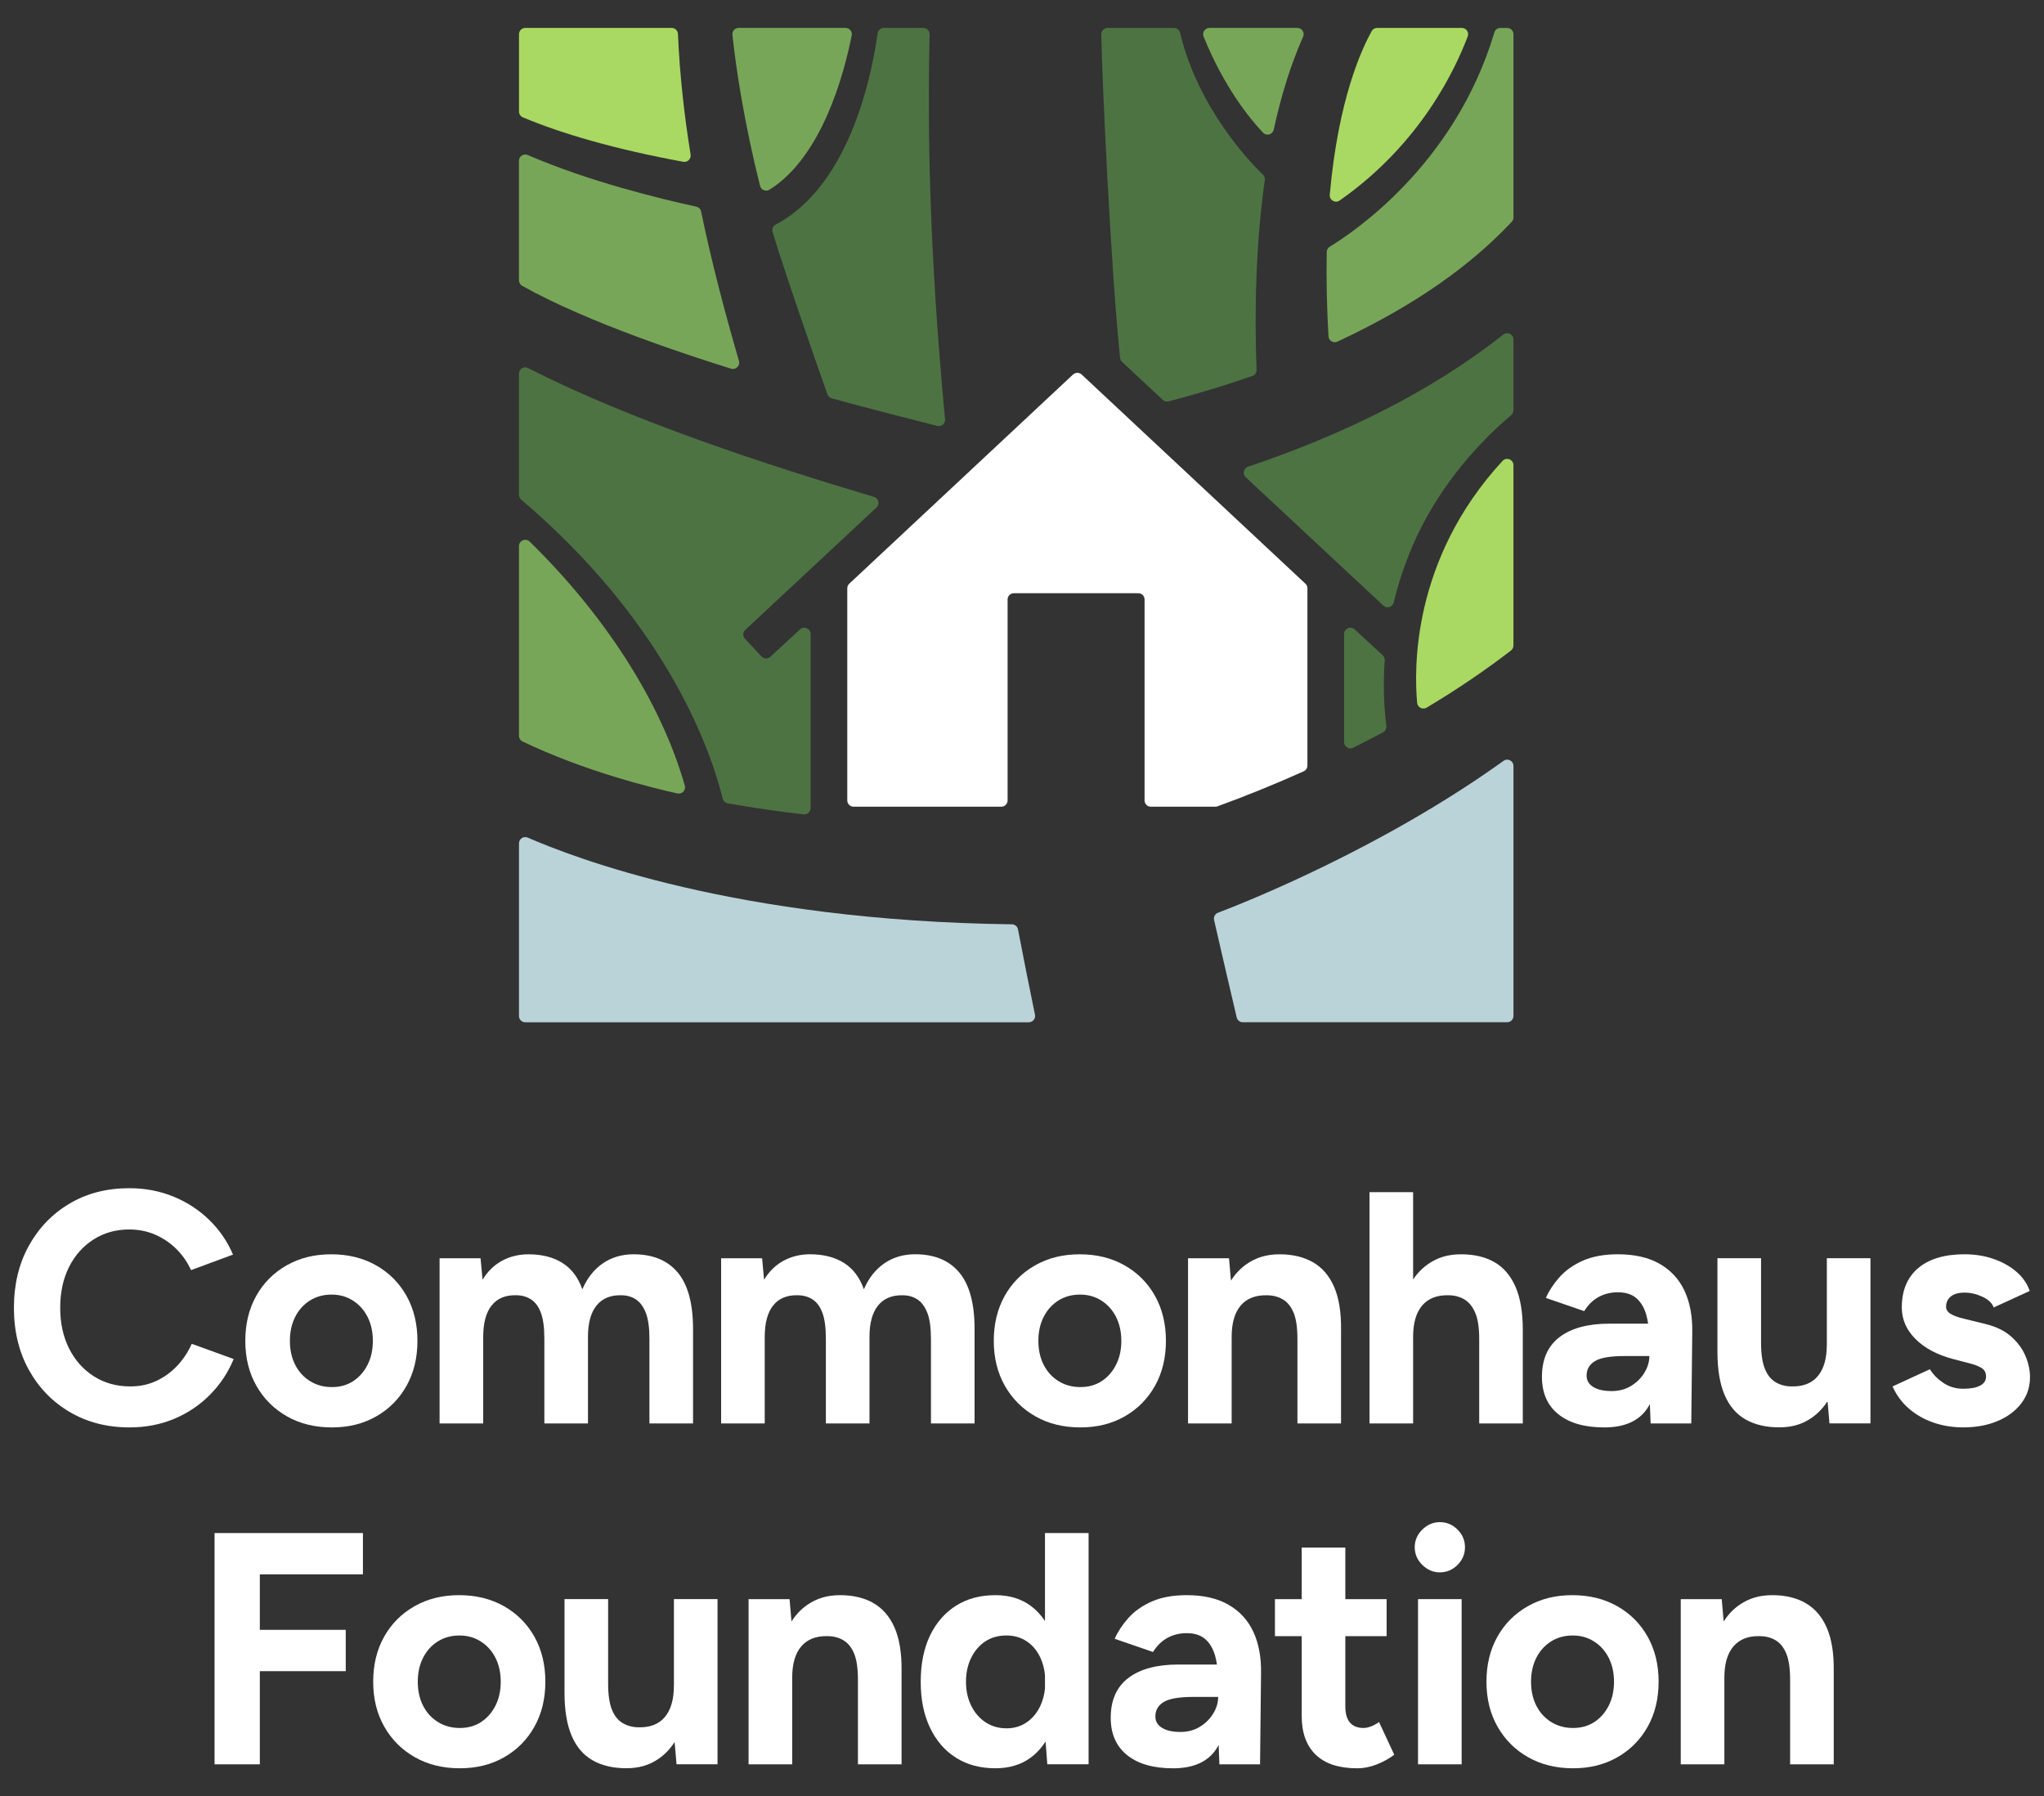<?xml version="1.0" encoding="UTF-8"?>
<svg id="Layer_1" data-name="Layer 1" xmlns="http://www.w3.org/2000/svg" viewBox="0 0 1024 900">
  <rect x="0" y="0" width="1024" height="900" fill="#333333" stroke="none"/>
  <g>
    <path d="m689.93,13.99h42.43c2.2,0,3.72,2.2,2.94,4.25-6.01,15.81-23.16,53.51-64.17,82.23-2.19,1.53-5.18-.19-4.95-2.86,4.33-48.71,16.33-73.52,20.99-82,.55-1.01,1.61-1.62,2.75-1.62Z" style="fill: #a9d962;"/>
    <path d="m652.82,18.42c-6.34,14.25-11.14,30.02-14.71,46.54-.53,2.47-3.6,3.35-5.34,1.52-6.74-7.08-19.55-22.84-29.8-48.18-.83-2.06.7-4.31,2.92-4.31h44.07c2.28,0,3.79,2.35,2.87,4.43Z" style="fill: #78a658;"/>
    <path d="m442.79,13.99h19.78c1.77,0,3.18,1.46,3.14,3.23-1.97,79.51,3.89,151.53,7.73,192.83.2,2.16-1.79,3.87-3.9,3.34-10.02-2.52-34.77-8.81-52.87-13.8-.99-.27-1.77-1-2.12-1.97-6.17-17.27-22.02-63.08-27.5-81.41-.43-1.44.23-2.98,1.56-3.68,29.5-15.51,45.27-55.66,51.07-95.83.22-1.55,1.54-2.71,3.11-2.71Z" style="fill: #4d7343;"/>
    <path d="m426.69,17.75c-3.77,18.88-14.7,60.7-41.19,77.29-1.81,1.13-4.2.15-4.72-1.92-7.87-31.25-12.06-58.76-13.85-75.66-.2-1.86,1.26-3.47,3.13-3.47h53.55c1.99,0,3.47,1.81,3.08,3.76Z" style="fill: #78a658;"/>
    <path d="m263.15,13.99h73.35c1.69,0,3.06,1.33,3.14,3.02.87,20.28,3.1,40.43,6.34,60.44.35,2.15-1.53,4-3.68,3.61-34.25-6.28-61.07-14.15-80.38-22.27-1.16-.49-1.91-1.63-1.91-2.89V17.14c0-1.74,1.41-3.15,3.15-3.15Z" style="fill: #a9d962;"/>
    <path d="m264.39,77.67c30.79,13.34,66.78,22.03,84.45,25.88,1.21.26,2.15,1.22,2.4,2.43,5.22,25.19,11.78,50.15,18.96,74.86.7,2.41-1.55,4.63-3.95,3.89-19.91-6.22-71.34-22.81-104.67-41.54-.99-.56-1.59-1.6-1.59-2.74v-59.9c0-2.26,2.31-3.78,4.39-2.88Z" style="fill: #78a658;"/>
    <path d="m260,509.05v-86.47c0-2.26,2.31-3.79,4.39-2.89,22.75,9.86,103.86,41.68,242.56,43.44,1.49.02,2.77,1.08,3.05,2.55,2.73,14.27,5.57,28.52,8.5,42.75.4,1.95-1.08,3.78-3.08,3.78h-252.28c-1.74,0-3.15-1.41-3.15-3.15Z" style="fill: #bad3d9;"/>
    <path d="m756.98,325.93c-13.42,10.35-27.64,19.9-42.26,28.64-1.99,1.19-4.55-.08-4.76-2.4-1.52-16.52-2.84-71.79,42.77-121.22,1.95-2.11,5.47-.76,5.47,2.12v90.36c0,.98-.45,1.9-1.22,2.5Z" style="fill: #a9d962;"/>
    <path d="m757.36,111.13c-19.98,21.26-47.48,41.46-87.33,60.04-2.01.94-4.35-.44-4.48-2.66-.79-13.78-1.16-28.01-.88-42.28.02-1.08.6-2.07,1.52-2.63,10.26-6.24,62.43-40.18,82.45-107.34.4-1.34,1.62-2.26,3.02-2.26h3.4c1.74,0,3.15,1.41,3.15,3.15v91.83c0,.8-.3,1.57-.85,2.16Z" style="fill: #78a658;"/>
    <path d="m343.08,393.63c-12.34-43.05-41-86.35-77.74-122.27-1.99-1.94-5.34-.52-5.34,2.26v95.05c0,1.21.69,2.32,1.78,2.84,31.12,14.97,64.89,23.23,77.59,26.05,2.32.52,4.36-1.64,3.71-3.93Z" style="fill: #78a658;"/>
    <path d="m692.72,328.35l-14.07-13c-2.01-1.86-5.28-.43-5.28,2.31v54.18c0,2.34,2.47,3.86,4.56,2.81,5.03-2.52,10.02-5.1,14.97-7.75,1.15-.62,1.79-1.88,1.63-3.18-1.35-10.87-1.6-21.88-.82-32.84.07-.95-.29-1.89-1-2.53Z" style="fill: #4d7343;"/>
    <path d="m624.09,239.13l68.94,64.31c1.77,1.65,4.64.77,5.2-1.58,2.37-9.82,5.57-19.42,9.56-28.64,10.93-25.26,28.44-47.48,49.31-65.28.7-.6,1.11-1.47,1.11-2.39v-35.46c0-2.63-3.04-4.09-5.1-2.46-37.08,29.38-82.14,50.85-127.89,66.22-2.25.76-2.87,3.65-1.13,5.28Z" style="fill: #4d7343;"/>
    <path d="m562.12,181.32l20.4,19.03c.79.74,1.9,1.02,2.95.75,14.11-3.71,28.13-7.91,41.93-12.71,1.31-.45,2.16-1.71,2.11-3.09-1.11-29.46-.41-62.92,4.14-95.13.14-1.02-.21-2.03-.96-2.73-6.12-5.71-32.54-33.27-41.49-71.05-.33-1.41-1.61-2.39-3.05-2.39h-33.27c-1.76,0-3.17,1.43-3.15,3.19.38,24.14,4.86,118.48,9.41,162.17.08.75.43,1.45.98,1.97Z" style="fill: #4d7343;"/>
    <path d="m400.8,315.35l-14.87,13.73c-1.27,1.17-3.25,1.1-4.43-.16l-8.28-8.86c-1.19-1.27-1.12-3.26.15-4.45l65.74-61.33c1.78-1.66,1.08-4.62-1.25-5.31-51.68-15.35-122.27-38.34-173.29-64.56-2.09-1.08-4.58.44-4.58,2.8v60.72c0,.92.41,1.8,1.11,2.39,69.49,59.13,93.51,120.03,100.99,149.88.3,1.2,1.28,2.12,2.51,2.33,12.59,2.21,25.26,4.04,37.97,5.51,1.87.22,3.51-1.25,3.51-3.13v-87.25c0-2.74-3.26-4.17-5.28-2.31Z" style="fill: #4d7343;"/>
    <path d="m537.57,187.65l-112.1,104.81c-.64.59-1,1.43-1,2.3v106.29c0,1.74,1.41,3.15,3.15,3.15h74.01c1.74,0,3.15-1.41,3.15-3.15v-100.67c0-1.74,1.41-3.15,3.15-3.15h62.32c1.74,0,3.15,1.41,3.15,3.15v100.67c0,1.74,1.41,3.15,3.15,3.15h32.32c.37,0,.74-.06,1.09-.19,14.59-5.32,29-11.18,43.17-17.55,1.13-.51,1.86-1.64,1.86-2.87v-88.82c0-.87-.36-1.7-1-2.3l-112.1-104.81c-1.21-1.13-3.09-1.13-4.3,0Z" style="fill: #fff;"/>
    <path d="m608.22,460.97c2.37,10.46,9.29,40.11,11.33,48.8.33,1.42,1.6,2.43,3.06,2.43h132.45c1.74,0,3.15-1.41,3.15-3.15v-125.27c0-2.56-2.89-4.05-4.97-2.55-61,43.8-129.18,70.82-143.07,76.11-1.46.56-2.29,2.1-1.94,3.63Z" style="fill: #bad3d9;"/>
  </g>
  <g>
    <path d="m96.06,673.32c-1.88,4.2-4.33,7.89-7.37,11.09-3.04,3.2-6.51,5.71-10.43,7.53-3.92,1.82-8.25,2.73-13,2.73-6.84,0-12.91-1.68-18.21-5.05-5.3-3.37-9.44-8-12.42-13.91-2.98-5.9-4.47-12.72-4.47-20.45s1.46-14.51,4.39-20.36c2.92-5.85,7.01-10.46,12.25-13.82,5.24-3.36,11.23-5.05,17.96-5.05,4.64,0,8.94.86,12.91,2.57,3.97,1.71,7.5,4.09,10.59,7.12,3.09,3.04,5.57,6.6,7.45,10.68l21.02-7.78c-2.76-6.51-6.7-12.28-11.84-17.3-5.13-5.02-11.12-8.94-17.96-11.75-6.84-2.81-14.24-4.22-22.18-4.22-11.26,0-21.22,2.57-29.88,7.7-8.67,5.13-15.48,12.2-20.45,21.19-4.97,9-7.45,19.34-7.45,31.04s2.48,22.05,7.45,31.04c4.97,9,11.81,16.06,20.53,21.19,8.72,5.13,18.71,7.7,29.96,7.7,8.05,0,15.5-1.44,22.35-4.3,6.84-2.87,12.83-6.9,17.96-12.09,5.13-5.19,9.08-11.15,11.84-17.88l-21.02-7.62Z" style="fill: #fff;"/>
    <path d="m143.74,709.66c6.51,3.7,14.01,5.55,22.51,5.55s15.81-1.85,22.27-5.55c6.46-3.7,11.51-8.8,15.15-15.31,3.64-6.51,5.46-14.01,5.46-22.51s-1.82-16-5.46-22.51c-3.64-6.51-8.72-11.61-15.23-15.31-6.51-3.7-14.02-5.55-22.51-5.55s-15.84,1.85-22.35,5.55c-6.51,3.7-11.59,8.8-15.23,15.31-3.64,6.51-5.46,14.02-5.46,22.51s1.85,16,5.55,22.51c3.7,6.51,8.8,11.62,15.31,15.31Zm4.14-49.83c1.76-3.48,4.22-6.21,7.37-8.19,3.15-1.99,6.76-2.98,10.84-2.98s7.53.99,10.68,2.98c3.15,1.99,5.6,4.72,7.37,8.19,1.76,3.48,2.65,7.48,2.65,12s-.88,8.53-2.65,12c-1.77,3.48-4.17,6.21-7.2,8.19-3.04,1.99-6.6,2.98-10.68,2.98s-7.73-.99-10.93-2.98c-3.2-1.99-5.69-4.72-7.45-8.19-1.77-3.48-2.65-7.48-2.65-12s.88-8.53,2.65-12Z" style="fill: #fff;"/>
    <path d="m242.08,669.84c0-6.95,1.41-12.19,4.22-15.73,2.81-3.53,6.87-5.24,12.17-5.13,2.87,0,5.38.69,7.53,2.07,2.15,1.38,3.81,3.62,4.97,6.71,1.16,3.09,1.74,7.45,1.74,13.08v42.38h21.85v-43.37c0-6.95,1.43-12.19,4.3-15.73,2.87-3.53,6.95-5.24,12.25-5.13,2.87,0,5.35.69,7.45,2.07,2.1,1.38,3.75,3.62,4.97,6.71,1.21,3.09,1.82,7.45,1.82,13.08v42.38h21.85v-47.35c0-12.69-2.54-22.1-7.62-28.23-5.08-6.12-12.47-9.19-22.18-9.19-5.85,0-10.98,1.52-15.4,4.55-4.42,3.04-7.84,7.37-10.26,13-2.1-5.96-5.44-10.37-10.02-13.24-4.58-2.87-10.24-4.3-16.97-4.3-4.86,0-9.27,1.08-13.24,3.23-3.97,2.15-7.23,5.33-9.77,9.52l-.99-10.76h-20.53v82.77h21.85v-43.37Z" style="fill: #fff;"/>
    <path d="m466.39,670.84v42.38h21.85v-47.35c0-12.69-2.54-22.1-7.62-28.23-5.08-6.12-12.47-9.19-22.18-9.19-5.85,0-10.98,1.52-15.4,4.55-4.42,3.04-7.84,7.37-10.26,13-2.1-5.96-5.44-10.37-10.02-13.24-4.58-2.87-10.24-4.3-16.97-4.3-4.86,0-9.27,1.08-13.24,3.23-3.97,2.15-7.23,5.33-9.77,9.52l-.99-10.76h-20.53v82.77h21.85v-43.37c0-6.95,1.41-12.19,4.22-15.73,2.81-3.53,6.87-5.24,12.17-5.13,2.87,0,5.38.69,7.53,2.07,2.15,1.38,3.81,3.62,4.97,6.71,1.16,3.09,1.74,7.45,1.74,13.08v42.38h21.85v-43.37c0-6.95,1.43-12.19,4.3-15.73,2.87-3.53,6.95-5.24,12.25-5.13,2.87,0,5.35.69,7.45,2.07,2.1,1.38,3.75,3.62,4.97,6.71,1.21,3.09,1.82,7.45,1.82,13.08Z" style="fill: #fff;"/>
    <path d="m518.71,709.66c6.51,3.7,14.01,5.55,22.51,5.55s15.81-1.85,22.27-5.55c6.46-3.7,11.5-8.8,15.15-15.31,3.64-6.51,5.46-14.01,5.46-22.51s-1.82-16-5.46-22.51c-3.64-6.51-8.72-11.61-15.23-15.31-6.51-3.7-14.02-5.55-22.51-5.55s-15.84,1.85-22.35,5.55c-6.51,3.7-11.59,8.8-15.23,15.31-3.64,6.51-5.46,14.02-5.46,22.51s1.85,16,5.55,22.51c3.7,6.51,8.8,11.62,15.31,15.31Zm4.14-49.83c1.76-3.48,4.22-6.21,7.37-8.19,3.15-1.99,6.76-2.98,10.84-2.98s7.53.99,10.68,2.98c3.15,1.99,5.6,4.72,7.37,8.19,1.76,3.48,2.65,7.48,2.65,12s-.88,8.53-2.65,12c-1.77,3.48-4.17,6.21-7.2,8.19-3.04,1.99-6.6,2.98-10.68,2.98s-7.73-.99-10.93-2.98c-3.2-1.99-5.69-4.72-7.45-8.19-1.77-3.48-2.65-7.48-2.65-12s.88-8.53,2.65-12Z" style="fill: #fff;"/>
    <path d="m648.08,657.76c1.27,3.09,1.9,7.45,1.9,13.08v42.38h21.85v-46.85c.11-8.83-1.05-16.03-3.48-21.6-2.43-5.57-5.96-9.68-10.6-12.33-4.64-2.65-10.21-3.97-16.72-3.97s-11.78,1.63-16.47,4.88c-3.08,2.14-5.71,4.92-7.88,8.3l-.97-11.19h-20.53v82.77h21.85v-43.37c0-6.95,1.52-12.19,4.55-15.73,3.03-3.53,7.37-5.24,13-5.13,3.09,0,5.79.69,8.11,2.07,2.32,1.38,4.11,3.62,5.38,6.71Z" style="fill: #fff;"/>
    <path d="m762.89,713.22v-46.85c0-8.83-1.22-16.03-3.64-21.6-2.43-5.57-5.93-9.68-10.51-12.33-4.58-2.65-10.18-3.97-16.8-3.97s-11.78,1.63-16.47,4.88c-2.92,2.02-5.43,4.61-7.53,7.74v-43.75h-21.85v115.88h21.85v-43.37c0-6.95,1.52-12.19,4.55-15.73,3.03-3.53,7.37-5.24,13-5.13,3.09,0,5.79.69,8.11,2.07,2.32,1.38,4.14,3.62,5.46,6.71,1.33,3.09,1.99,7.45,1.99,13.08v42.38h21.85Z" style="fill: #fff;"/>
    <path d="m781.34,669.93c-5.91,4.47-8.86,11.12-8.86,19.95,0,8.06,2.73,14.29,8.19,18.71,5.46,4.42,13.16,6.62,23.09,6.62s17.19-3.15,21.44-9.44c.48-.71.93-1.47,1.35-2.24l.38,9.69h20.36l.5-45.86c.11-7.95-1.19-14.82-3.89-20.61-2.71-5.79-6.84-10.29-12.42-13.49-5.57-3.2-12.56-4.8-20.94-4.8-6.95,0-12.83,1.08-17.63,3.23-4.8,2.15-8.69,4.91-11.67,8.28-2.98,3.37-5.24,6.82-6.79,10.35l19.2,6.62c1.99-3.2,4.41-5.57,7.28-7.12,2.87-1.54,6.07-2.32,9.6-2.32,3.86,0,6.93.97,9.19,2.9,2.26,1.93,3.92,4.66,4.97,8.19.42,1.42.73,2.98.99,4.63h-19.44c-10.71,0-19.01,2.24-24.91,6.71Zm44.95,9.52c0,2.87-.83,5.66-2.48,8.36-1.66,2.71-3.89,4.91-6.7,6.62-2.81,1.71-6.04,2.57-9.68,2.57-3.97,0-7.06-.69-9.27-2.07-2.21-1.38-3.31-3.28-3.31-5.71,0-3.09,1.38-5.49,4.14-7.2,2.76-1.71,7.72-2.57,14.9-2.57h12.42Z" style="fill: #fff;"/>
    <path d="m915.19,673.82c0,6.84-1.49,12.06-4.47,15.64-2.98,3.59-7.34,5.33-13.08,5.21-2.98,0-5.66-.69-8.03-2.07-2.37-1.38-4.2-3.64-5.46-6.79-1.27-3.14-1.9-7.48-1.9-13v-42.38h-21.85v46.85c0,8.83,1.18,16.03,3.56,21.6,2.37,5.57,5.88,9.69,10.51,12.33,4.64,2.65,10.26,3.97,16.89,3.97s11.75-1.63,16.39-4.88c3.03-2.13,5.63-4.88,7.81-8.23l.97,11.13h20.53v-82.77h-21.85v43.37Z" style="fill: #fff;"/>
    <path d="m1014.77,679.53c-1.49-3.59-3.87-6.84-7.12-9.77-3.26-2.92-7.59-5.05-13-6.37l-10.76-2.65c-2.87-.66-5.08-1.46-6.62-2.4-1.55-.94-2.32-2.12-2.32-3.56,0-2.21.8-3.94,2.4-5.21,1.6-1.27,3.89-1.9,6.87-1.9s5.96.69,8.94,2.07c2.98,1.38,4.86,3.17,5.63,5.38l18.04-8.28c-1.22-3.64-3.42-6.84-6.62-9.6-3.2-2.76-7.04-4.91-11.51-6.46-4.47-1.55-9.3-2.32-14.49-2.32-10.04,0-17.8,2.32-23.26,6.95-5.46,4.64-8.19,11.2-8.19,19.7,0,5.96,2.29,11.23,6.87,15.81,4.58,4.58,10.84,7.92,18.79,10.02l7.61,1.99c2.76.66,4.94,1.46,6.54,2.4,1.6.94,2.4,2.4,2.4,4.39s-.99,3.51-2.98,4.55c-1.99,1.05-4.8,1.57-8.44,1.57s-7.06-.96-9.93-2.9c-2.87-1.93-5.13-4.22-6.79-6.87l-18.71,8.61c1.99,4.42,4.74,8.14,8.28,11.17,3.53,3.04,7.61,5.35,12.25,6.95,4.64,1.6,9.6,2.4,14.9,2.4,6.4,0,12.11-1.05,17.13-3.15,5.02-2.1,8.99-5.05,11.92-8.86,2.92-3.81,4.39-8.19,4.39-13.16,0-3.42-.74-6.93-2.23-10.51Z" style="fill: #fff;"/>
    <polygon points="107.49 884.02 130.17 884.02 130.17 837.34 173.21 837.34 173.21 816.64 130.17 816.64 130.17 788.83 181.82 788.83 181.82 768.14 107.49 768.14 107.49 884.02" style="fill: #fff;"/>
    <path d="m252.51,804.81c-6.51-3.7-14.02-5.55-22.51-5.55s-15.84,1.85-22.35,5.55c-6.51,3.7-11.59,8.8-15.23,15.31-3.64,6.51-5.46,14.02-5.46,22.51s1.85,16,5.55,22.51c3.7,6.51,8.8,11.62,15.31,15.31,6.51,3.7,14.01,5.55,22.51,5.55s15.81-1.85,22.27-5.55c6.46-3.7,11.51-8.8,15.15-15.31,3.64-6.51,5.46-14.01,5.46-22.51s-1.82-16-5.46-22.51c-3.64-6.51-8.72-11.61-15.23-15.31Zm-4.3,49.83c-1.77,3.48-4.17,6.21-7.2,8.19-3.04,1.99-6.6,2.98-10.68,2.98s-7.73-.99-10.93-2.98c-3.2-1.99-5.69-4.72-7.45-8.19-1.77-3.48-2.65-7.48-2.65-12s.88-8.53,2.65-12c1.76-3.48,4.22-6.21,7.37-8.19,3.15-1.99,6.76-2.98,10.84-2.98s7.53.99,10.68,2.98c3.14,1.99,5.6,4.72,7.37,8.19,1.76,3.48,2.65,7.48,2.65,12s-.89,8.53-2.65,12Z" style="fill: #fff;"/>
    <path d="m337.6,844.62c0,6.84-1.49,12.06-4.47,15.64-2.98,3.59-7.34,5.33-13.08,5.21-2.98,0-5.66-.69-8.03-2.07-2.37-1.38-4.2-3.64-5.46-6.79-1.27-3.14-1.9-7.48-1.9-13v-42.38h-21.85v46.85c0,8.83,1.18,16.03,3.56,21.6,2.37,5.57,5.88,9.69,10.51,12.33,4.64,2.65,10.26,3.97,16.89,3.97s11.75-1.63,16.39-4.88c3.03-2.13,5.63-4.88,7.81-8.23l.97,11.13h20.53v-82.77h-21.85v43.37Z" style="fill: #fff;"/>
    <path d="m437.59,803.23c-4.64-2.65-10.21-3.97-16.72-3.97s-11.78,1.63-16.47,4.88c-3.08,2.14-5.71,4.91-7.88,8.3l-.97-11.19h-20.53v82.77h21.85v-43.37c0-6.95,1.52-12.19,4.55-15.73,3.03-3.53,7.37-5.24,13-5.13,3.09,0,5.79.69,8.11,2.07,2.32,1.38,4.11,3.62,5.38,6.71,1.27,3.09,1.9,7.45,1.9,13.08v42.38h21.85v-46.85c.11-8.83-1.05-16.03-3.48-21.6-2.43-5.57-5.96-9.68-10.59-12.33Z" style="fill: #fff;"/>
    <path d="m523.51,812.2c-2.02-3.03-4.42-5.59-7.2-7.64-4.8-3.53-10.68-5.3-17.63-5.3-7.61,0-14.21,1.77-19.78,5.3-5.57,3.53-9.91,8.53-13,14.98-3.09,6.46-4.64,14.16-4.64,23.09s1.54,16.5,4.64,23.01c3.09,6.51,7.42,11.53,13,15.06,5.57,3.53,12.17,5.3,19.78,5.3,6.95,0,12.83-1.77,17.63-5.3,2.92-2.15,5.42-4.86,7.5-8.11l.86,11.42h20.69v-115.88h-21.85v44.06Zm-9.19,50.8c-2.93,1.99-6.27,2.98-10.02,2.98-3.97,0-7.48-.99-10.51-2.98-3.04-1.99-5.44-4.74-7.2-8.28-1.77-3.53-2.65-7.56-2.65-12.08s.88-8.55,2.65-12.09c1.76-3.53,4.14-6.26,7.12-8.19,2.98-1.93,6.46-2.9,10.43-2.9s7.26.97,10.18,2.9c2.92,1.93,5.21,4.66,6.87,8.19,1.23,2.63,2,5.53,2.32,8.7v6.77c-.32,3.17-1.09,6.07-2.32,8.7-1.66,3.53-3.95,6.29-6.87,8.28Z" style="fill: #fff;"/>
    <path d="m615.47,804.06c-5.57-3.2-12.56-4.8-20.94-4.8-6.95,0-12.83,1.08-17.63,3.23-4.8,2.15-8.69,4.91-11.67,8.28-2.98,3.37-5.24,6.82-6.79,10.35l19.2,6.62c1.99-3.2,4.41-5.57,7.28-7.12,2.87-1.54,6.07-2.32,9.6-2.32,3.86,0,6.92.97,9.19,2.9,2.26,1.93,3.92,4.66,4.97,8.19.42,1.42.73,2.98.99,4.63h-19.44c-10.71,0-19.01,2.24-24.92,6.71-5.9,4.47-8.86,11.12-8.86,19.95,0,8.06,2.73,14.29,8.19,18.71,5.46,4.42,13.16,6.62,23.09,6.62s17.19-3.15,21.44-9.44c.48-.71.93-1.47,1.35-2.25l.38,9.7h20.36l.5-45.86c.11-7.95-1.19-14.82-3.89-20.61-2.71-5.79-6.84-10.29-12.42-13.49Zm-7.7,54.55c-1.66,2.71-3.89,4.91-6.7,6.62-2.81,1.71-6.04,2.57-9.68,2.57-3.97,0-7.06-.69-9.27-2.07-2.21-1.38-3.31-3.28-3.31-5.71,0-3.09,1.38-5.49,4.14-7.2,2.76-1.71,7.72-2.57,14.9-2.57h12.42c0,2.87-.83,5.66-2.48,8.36Z" style="fill: #fff;"/>
    <path d="m686.73,865.06c-1.32.5-2.54.75-3.64.75-2.98,0-5.24-.91-6.79-2.73-1.55-1.82-2.32-4.49-2.32-8.03v-35.26h20.69v-18.54h-20.69v-25.83h-21.85v25.83h-13.41v18.54h13.41v40.06c0,8.39,2.34,14.85,7.04,19.37,4.69,4.53,11.61,6.79,20.78,6.79,3.2,0,6.43-.64,9.68-1.9,3.25-1.27,6.21-2.9,8.86-4.88l-7.61-16.39c-1.44.99-2.81,1.74-4.14,2.23Z" style="fill: #fff;"/>
    <path d="m721.33,762.67c-3.31,0-6.24,1.24-8.77,3.72-2.54,2.48-3.81,5.44-3.81,8.86s1.27,6.37,3.81,8.86c2.54,2.48,5.46,3.73,8.77,3.73s6.37-1.24,8.86-3.73c2.48-2.48,3.73-5.43,3.73-8.86s-1.24-6.37-3.73-8.86c-2.48-2.48-5.44-3.72-8.86-3.72Z" style="fill: #fff;"/>
    <rect x="710.4" y="801.25" width="21.85" height="82.77" style="fill: #fff;"/>
    <path d="m810.23,804.81c-6.51-3.7-14.02-5.55-22.51-5.55s-15.84,1.85-22.35,5.55c-6.51,3.7-11.59,8.8-15.23,15.31-3.64,6.51-5.46,14.02-5.46,22.51s1.85,16,5.55,22.51c3.7,6.51,8.8,11.62,15.31,15.31,6.51,3.7,14.01,5.55,22.51,5.55s15.81-1.85,22.27-5.55c6.46-3.7,11.51-8.8,15.15-15.31,3.64-6.51,5.46-14.01,5.46-22.51s-1.82-16-5.46-22.51c-3.64-6.51-8.72-11.61-15.23-15.31Zm-4.3,49.83c-1.77,3.48-4.17,6.21-7.2,8.19-3.04,1.99-6.6,2.98-10.68,2.98s-7.73-.99-10.93-2.98c-3.2-1.99-5.69-4.72-7.45-8.19-1.77-3.48-2.65-7.48-2.65-12s.88-8.53,2.65-12c1.76-3.48,4.22-6.21,7.37-8.19,3.15-1.99,6.76-2.98,10.84-2.98s7.53.99,10.68,2.98c3.14,1.99,5.6,4.72,7.37,8.19,1.76,3.48,2.65,7.48,2.65,12s-.89,8.53-2.65,12Z" style="fill: #fff;"/>
    <path d="m904.59,803.23c-4.64-2.65-10.21-3.97-16.72-3.97s-11.78,1.63-16.47,4.88c-3.09,2.14-5.71,4.92-7.88,8.3l-.97-11.19h-20.53v82.77h21.85v-43.37c0-6.95,1.52-12.19,4.55-15.73,3.03-3.53,7.37-5.24,13-5.13,3.09,0,5.79.69,8.11,2.07,2.32,1.38,4.11,3.62,5.38,6.71,1.27,3.09,1.9,7.45,1.9,13.08v42.38h21.85v-46.85c.11-8.83-1.05-16.03-3.48-21.6-2.43-5.57-5.96-9.68-10.6-12.33Z" style="fill: #fff;"/>
  </g>
</svg>